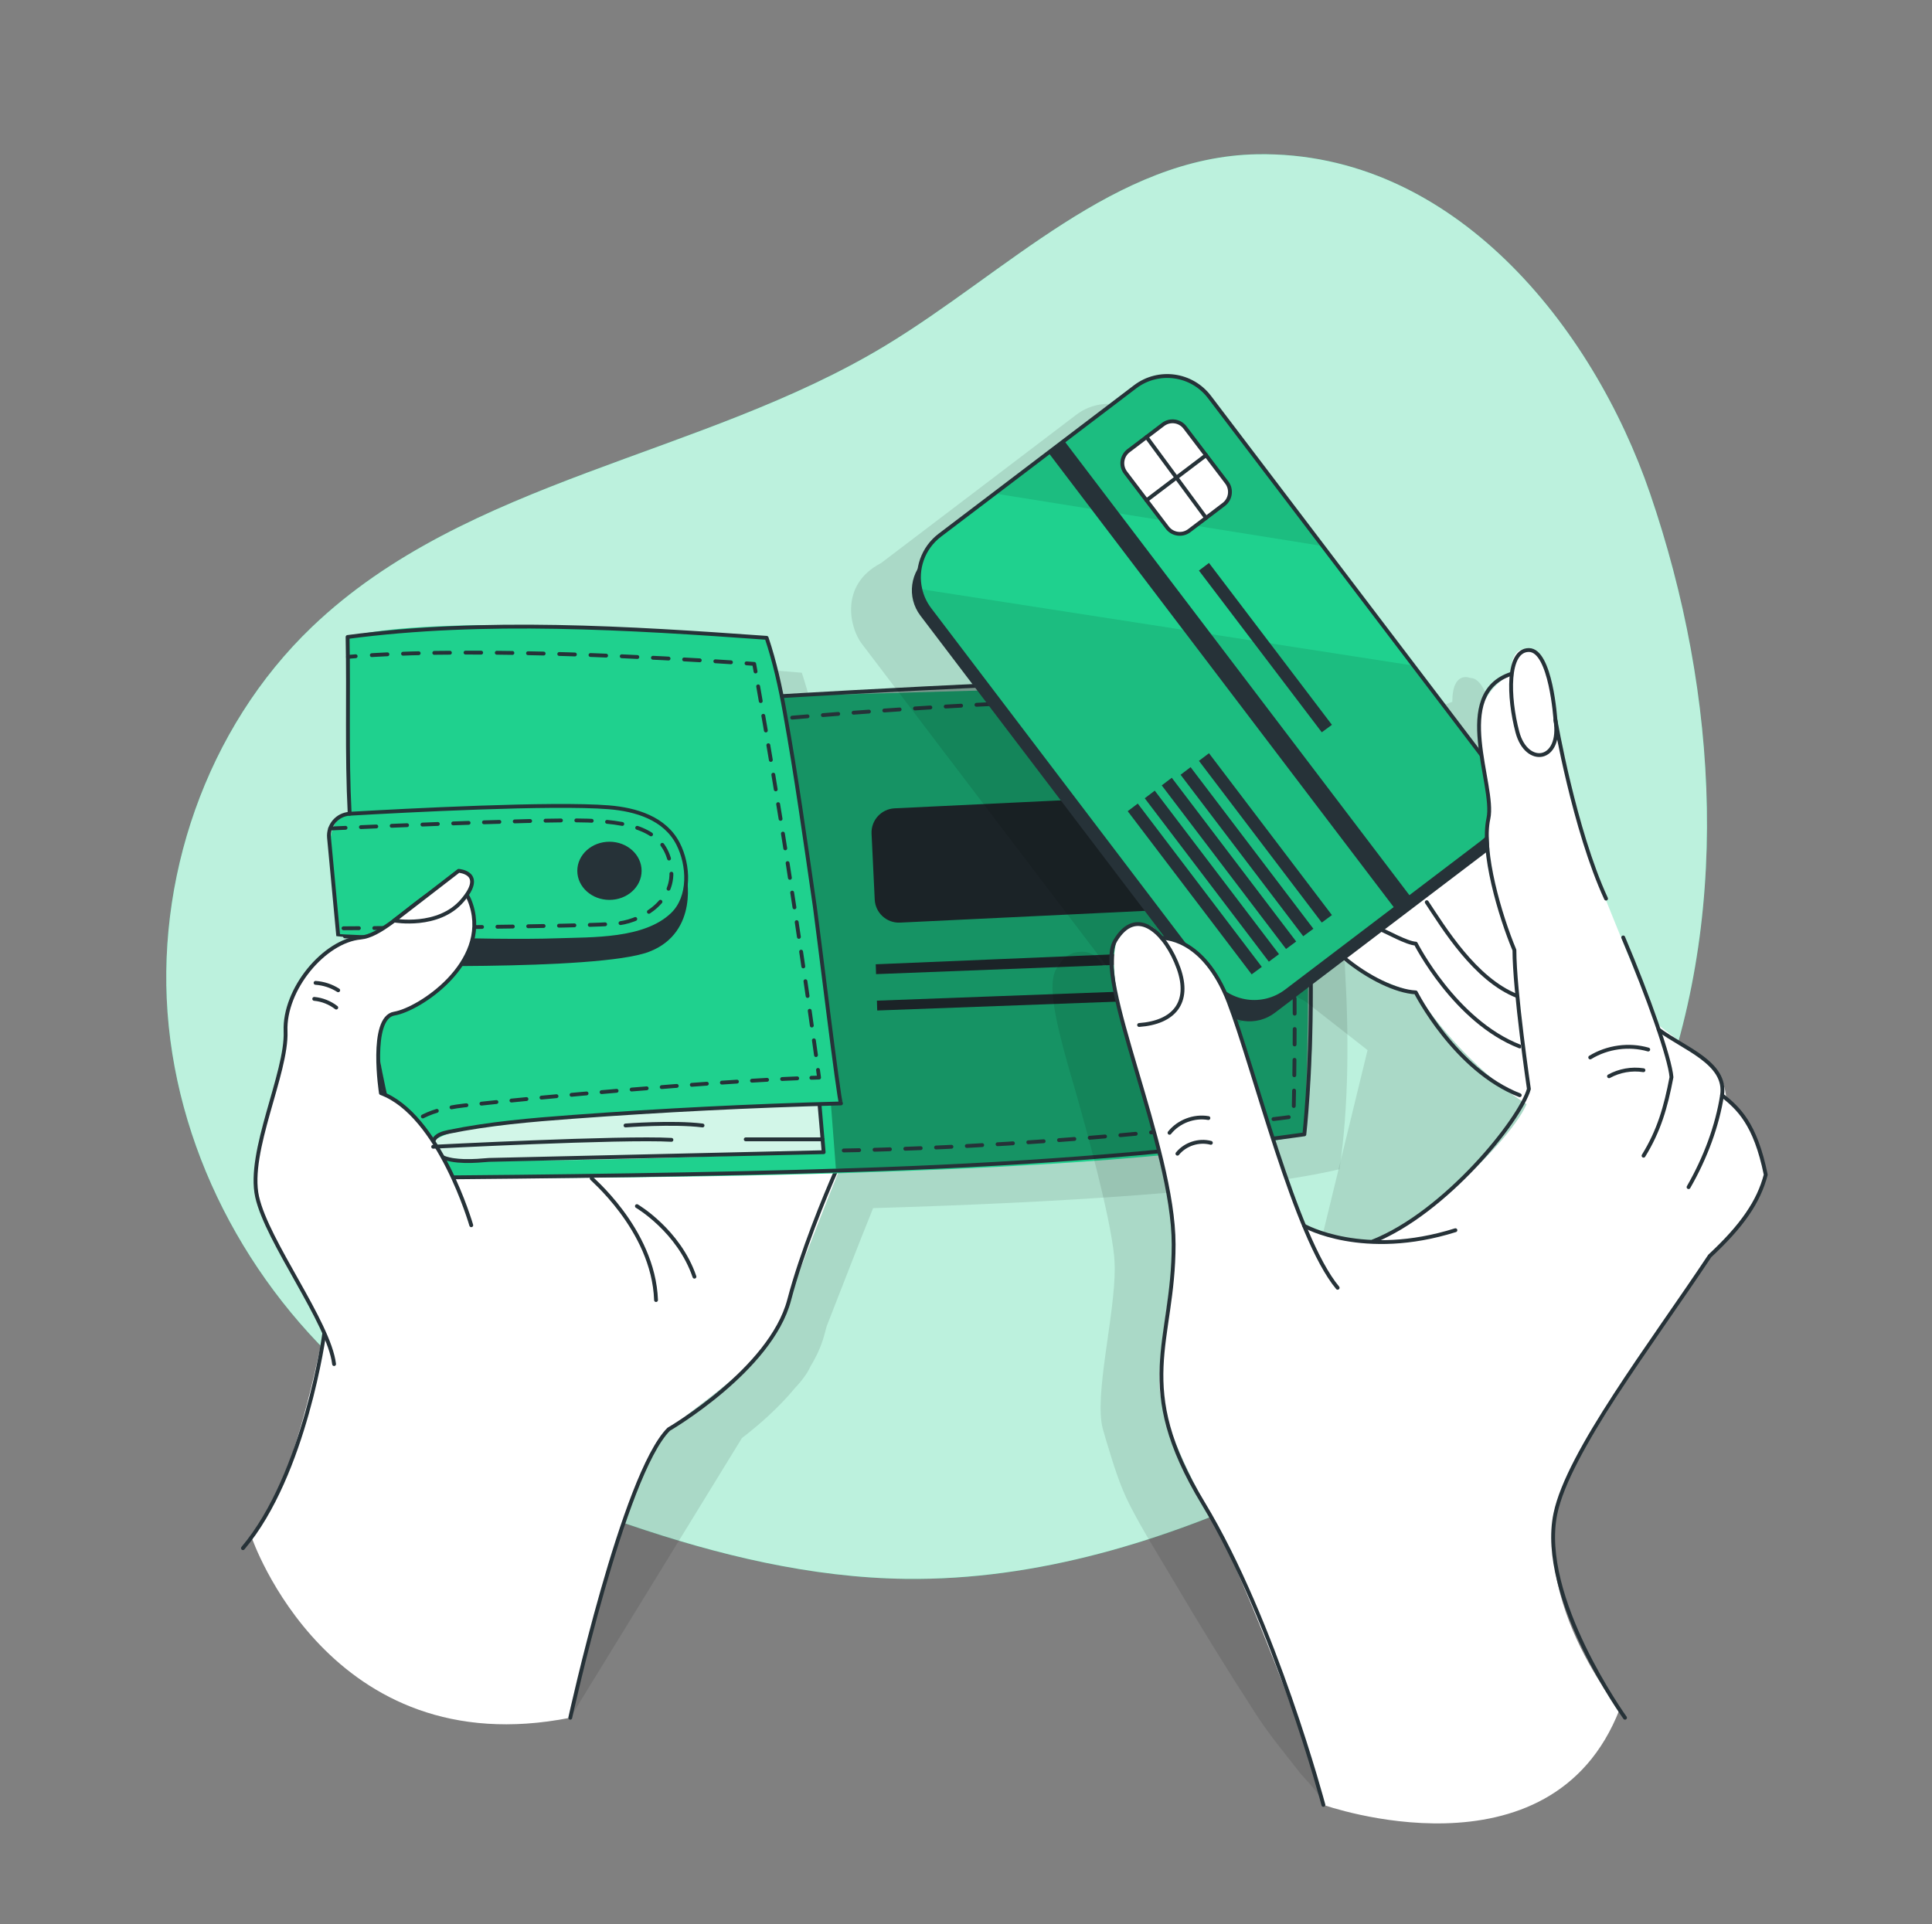 <svg width="251" height="250" viewBox="0 0 251 250" fill="none" xmlns="http://www.w3.org/2000/svg">
<rect x="0" y="0" width="251" height="250" fill="#808080" stroke="none"/>
<path d="M163.337 20.045C144.934 20.362 130.741 35.412 114.989 44.931C91.196 59.309 60.643 62.227 40.55 81.44C26.793 94.595 19.989 114.418 21.924 133.353C23.859 152.289 34.244 170.039 49.283 181.706C58.873 189.144 70.129 194.159 81.614 198.08C93.254 202.055 105.373 204.995 117.672 205.15C134.719 205.365 151.464 200.211 166.884 192.939C177.607 187.882 187.945 181.702 196.379 173.37C204.347 165.497 210.457 155.83 214.642 145.439C224.986 119.756 223.34 90.325 214.373 64.129C206.957 42.46 188.819 19.606 163.337 20.045Z" fill="#1FD18E"/>
<path opacity="0.7" d="M163.337 20.045C144.934 20.362 130.741 35.412 114.989 44.931C91.196 59.309 60.643 62.227 40.55 81.44C26.793 94.595 19.989 114.418 21.924 133.353C23.859 152.289 34.244 170.039 49.283 181.706C58.873 189.144 70.129 194.159 81.614 198.08C93.254 202.055 105.373 204.995 117.672 205.15C134.719 205.365 151.464 200.211 166.884 192.939C177.607 187.882 187.945 181.702 196.379 173.37C204.347 165.497 210.457 155.83 214.642 145.439C224.986 119.756 223.34 90.325 214.373 64.129C206.957 42.46 188.819 19.606 163.337 20.045Z" fill="white"/>
<path opacity="0.1" d="M174.747 126.027C174.615 122.261 174.371 118.244 173.965 114.088C173.421 105.793 172.379 98.04 170.493 93.168C170.493 93.167 170.493 93.167 170.492 93.166C170.492 93.166 170.492 93.165 170.492 93.164L170.483 93.165C160.116 91.041 106.19 94.976 106.151 94.979L105.812 93.48C105.769 93.281 105.723 93.082 105.677 92.884L105.441 91.839L105.373 91.601C105.024 90.192 104.63 88.794 104.167 87.41C104.167 87.41 104.167 87.41 104.167 87.41L104.166 87.409C104.166 87.409 63.286 83.759 49.726 87.299V87.301C49.726 87.301 49.726 87.301 49.725 87.301C49.728 87.42 49.728 87.535 49.73 87.654L49.77 91.002C49.81 97.477 49.66 103.548 49.995 110.222L49.996 110.269C49.994 110.269 49.992 110.269 49.99 110.269C49.974 110.269 49.903 110.272 49.792 110.291C48.693 110.434 47.809 111.19 47.461 112.186C47.33 112.562 47.273 112.971 47.313 113.395L47.508 115.475C47.511 115.509 47.513 115.54 47.516 115.575C48.016 120.885 48.506 126.145 48.506 126.145L48.512 126.145C48.529 126.154 48.768 126.17 49.194 126.193L51.439 126.349C46.661 126.793 41.453 133.101 41.67 138.525C41.887 143.953 36.671 154.169 37.975 160.037C38.993 164.618 44.117 171.981 46.626 177.576C46.566 177.92 46.5 178.29 46.428 178.687L35.233 201.161C35.982 200.06 42.72 229.409 74.083 223.195L96.388 186.856C98.562 185.185 101.088 182.986 103.18 180.471C104.134 179.458 104.881 178.474 105.283 177.562C105.283 177.561 105.284 177.56 105.284 177.559C106.087 176.241 106.72 174.866 107.091 173.459C107.19 173.083 107.294 172.704 107.402 172.322C109.222 167.688 111.654 161.361 113.434 156.979C136.918 156.284 161.606 154.849 173.999 151.931C174.008 151.93 174.017 151.929 174.026 151.928C175.224 143.781 175.25 134.634 174.747 126.027ZM54.059 146.561C54.059 146.561 53.763 144.653 53.712 142.475C53.986 143.914 54.282 145.351 54.599 146.79C54.421 146.709 54.242 146.628 54.059 146.561Z" fill="black"/>
<path d="M32.682 199.73C32.682 199.73 42.722 229.41 74.086 223.196C74.086 223.196 81.044 190.524 86.876 185.715C90.638 182.613 98.944 177.052 100.717 173.029C102.525 168.926 109.623 149.888 111.004 147.586C112.385 145.285 96.043 118.822 96.043 118.822L61.624 136.581L42.471 170.602C42.471 170.602 38.797 192.567 32.682 199.73Z" fill="white"/>
<path d="M42.135 173.217C42.135 173.217 39.678 191.572 31.564 201.161" stroke="#263238" stroke-width="0.5" stroke-miterlimit="10" stroke-linecap="round" stroke-linejoin="round"/>
<path d="M74.086 223.194C74.086 223.194 81.008 191.582 86.876 185.713C86.876 185.713 100.135 178 102.525 168.924C104.181 162.639 107.19 155.394 108.629 152.105" stroke="#263238" stroke-width="0.5" stroke-miterlimit="10" stroke-linecap="round" stroke-linejoin="round"/>
<path d="M76.876 153.104C76.362 152.786 84.898 159.625 85.23 168.924" stroke="#263238" stroke-width="0.5" stroke-miterlimit="10" stroke-linecap="round" stroke-linejoin="round"/>
<path d="M169.458 147.391C141.818 153.911 52.798 153.036 52.798 153.036C52.048 151.456 51.143 147.476 50.268 142.866C48.518 133.611 46.883 121.816 46.883 121.816L43.938 121.611C43.938 121.611 43.448 116.351 42.948 111.041C42.453 105.731 45.428 105.736 45.428 105.736L45.213 87.356L45.158 82.766C58.718 79.226 99.598 82.876 99.598 82.876L100.873 87.306L101.583 90.446L165.923 88.631C171.833 103.886 169.458 147.391 169.458 147.391Z" fill="#1FD18E"/>
<path d="M159.086 117.856L116.936 119.879C115.2 119.963 113.726 118.623 113.642 116.887L113.231 108.325C113.148 106.589 114.488 105.114 116.224 105.031L158.373 103.008C160.109 102.924 161.584 104.264 161.667 106L162.078 114.562C162.161 116.298 160.822 117.773 159.086 117.856Z" fill="#263238"/>
<path d="M162.272 123.268L162.403 124.692L113.815 126.574L113.774 125.295L162.272 123.268Z" fill="#263238"/>
<path d="M162.511 128.223L162.552 129.502L113.966 131.299L113.926 130.02L162.511 128.223Z" fill="#263238"/>
<path opacity="0.3" d="M165.924 88.635C165.924 88.635 173.096 122.636 169.459 147.395C169.459 147.395 124.12 152.712 108.596 151.854L107.959 143.58L109.258 143.378C109.258 143.378 102.985 96.15 101.582 90.447C101.582 90.447 155.575 86.506 165.924 88.635Z" fill="black"/>
<path opacity="0.8" d="M106.463 143.455L107.006 149.711C107.006 149.711 61.303 151.709 57.286 150.259C53.27 148.808 57.499 146.481 68.128 145.647C78.757 144.812 106.463 143.455 106.463 143.455Z" fill="white"/>
<path d="M79.179 116.928C81.486 116.928 83.356 115.236 83.356 113.15C83.356 111.063 81.486 109.371 79.179 109.371C76.872 109.371 75.002 111.063 75.002 113.15C75.002 115.236 76.872 116.928 79.179 116.928Z" fill="#263238"/>
<path d="M46.883 121.813C47.934 132.812 49.699 142.429 52.797 153.037C72.181 152.871 91.562 152.653 110.939 152.034C130.317 151.414 150.236 150.107 169.459 147.393C169.459 147.393 172.901 117.013 165.924 88.632C158.216 87.028 101.796 90.438 101.796 90.438" stroke="#263238" stroke-width="0.5" stroke-miterlimit="10" stroke-linecap="round" stroke-linejoin="round"/>
<path d="M106.464 143.454L107.007 149.71L63.524 150.713C61.729 150.866 58.936 151.101 57.286 150.258C56.533 149.872 55.993 148.93 56.347 148.162C56.667 147.471 57.511 147.228 58.258 147.074C63.579 145.981 69.008 145.518 74.425 145.118C86.02 144.262 97.635 143.68 109.257 143.375C109.016 143.382 106.177 119.981 105.863 117.823C104.633 109.37 103.462 100.887 101.944 92.48C101.357 89.228 100.649 86.014 99.598 82.876C81.679 81.596 62.966 80.409 45.156 82.767C45.319 90.703 45.026 97.785 45.428 105.734" stroke="#263238" stroke-width="0.5" stroke-miterlimit="10" stroke-linecap="round" stroke-linejoin="round"/>
<path d="M52.13 150.681C52.13 150.681 51.983 150.296 51.938 149.703" stroke="#263238" stroke-width="0.5" stroke-linecap="round" stroke-linejoin="round"/>
<path d="M52.228 147.785C52.895 146.12 54.891 144.243 60.313 143.64C70.208 142.54 91.781 140.562 104.433 140.078" stroke="#263238" stroke-width="0.5" stroke-linecap="round" stroke-linejoin="round" stroke-dasharray="1.96 1.96"/>
<path d="M105.412 140.044C105.753 140.033 106.086 140.023 106.411 140.014C106.365 139.683 106.32 139.352 106.274 139.021" stroke="#263238" stroke-width="0.5" stroke-linecap="round" stroke-linejoin="round"/>
<path d="M106.01 137.096C103.734 120.727 101.215 104.482 98.328 88.207" stroke="#263238" stroke-width="0.5" stroke-linecap="round" stroke-linejoin="round" stroke-dasharray="1.94 1.94"/>
<path d="M98.158 87.253C98.1 86.924 98.041 86.595 97.982 86.266C97.982 86.266 97.634 86.24 96.987 86.193" stroke="#263238" stroke-width="0.5" stroke-linecap="round" stroke-linejoin="round"/>
<path d="M94.961 86.054C86.647 85.498 63.001 84.117 47.225 85.195" stroke="#263238" stroke-width="0.5" stroke-linecap="round" stroke-linejoin="round" stroke-dasharray="2.03 2.03"/>
<path d="M46.206 85.269C45.87 85.296 45.538 85.323 45.21 85.35" stroke="#263238" stroke-width="0.5" stroke-linecap="round" stroke-linejoin="round"/>
<path d="M43.942 121.61L42.747 108.861C42.596 107.246 43.812 105.828 45.431 105.735C52.78 105.31 71.791 104.312 79.088 104.896C82.592 105.176 86.391 106.299 88.099 109.65C89.505 112.41 89.718 116.551 87.35 118.821C83.749 122.27 76.923 122.005 72.28 122.169C63.632 122.474 43.949 121.683 43.942 121.61Z" stroke="#263238" stroke-width="0.5" stroke-miterlimit="10" stroke-linecap="round" stroke-linejoin="round"/>
<path d="M89.142 113.819C89.157 113.463 90.96 121.142 84.309 123.676C77.659 126.209 46.883 125.414 46.883 125.414V121.815C46.883 121.815 68.657 122.271 72.279 122.17C75.9 122.07 88.75 123.279 89.142 113.819Z" fill="#263238"/>
<path d="M82.744 156.719C82.744 156.719 88.182 159.905 90.221 165.886" stroke="#263238" stroke-width="0.5" stroke-miterlimit="10" stroke-linecap="round" stroke-linejoin="round"/>
<path d="M42.893 107.653C42.893 107.653 69.574 106.399 76.362 106.625C83.15 106.852 86.478 108.343 87.156 112.599C87.834 116.855 83.716 119.524 80.435 119.976C77.154 120.428 43.94 120.622 43.94 120.622" stroke="#263238" stroke-width="0.5" stroke-miterlimit="10" stroke-linecap="round" stroke-linejoin="round" stroke-dasharray="2 2"/>
<path d="M61.225 159.203C61.225 159.203 57.096 144.858 49.488 142.032C49.488 142.032 47.967 132.242 51.227 131.703C54.487 131.165 63.616 125.134 61.225 117.608C58.834 110.082 51.662 121.384 46.88 121.819C42.099 122.253 36.882 128.568 37.1 133.996C37.317 139.424 32.101 149.639 33.405 155.507C34.709 161.376 42.751 171.808 43.403 177.242" fill="white"/>
<path d="M61.225 159.203C61.225 159.203 57.096 144.858 49.488 142.032C49.488 142.032 47.967 132.242 51.227 131.703C54.487 131.165 63.616 125.134 61.225 117.608C58.834 110.082 51.662 121.384 46.88 121.819C42.099 122.253 36.882 128.568 37.1 133.996C37.317 139.424 32.101 149.639 33.405 155.507C34.709 161.376 42.751 171.808 43.403 177.242" stroke="#263238" stroke-width="0.5" stroke-miterlimit="10" stroke-linecap="round" stroke-linejoin="round"/>
<path d="M51.221 119.609C51.221 119.609 56.945 120.649 60.059 117.018C63.172 113.387 59.587 113.152 59.587 113.152L51.221 119.609Z" fill="white" stroke="#263238" stroke-width="0.5" stroke-miterlimit="10" stroke-linecap="round" stroke-linejoin="round"/>
<path d="M40.996 127.709C42.037 127.777 43.059 128.112 43.938 128.674" stroke="#263238" stroke-width="0.5" stroke-miterlimit="10" stroke-linecap="round" stroke-linejoin="round"/>
<path d="M40.825 129.789C41.86 129.885 42.865 130.283 43.685 130.921" stroke="#263238" stroke-width="0.5" stroke-miterlimit="10" stroke-linecap="round" stroke-linejoin="round"/>
<path d="M56.277 149.004C56.277 149.004 80.791 147.739 87.23 148.106" stroke="#263238" stroke-width="0.5" stroke-miterlimit="10" stroke-linecap="round" stroke-linejoin="round"/>
<path d="M81.265 146.239C81.265 146.239 87.43 145.759 91.272 146.239" stroke="#263238" stroke-width="0.5" stroke-miterlimit="10" stroke-linecap="round" stroke-linejoin="round"/>
<path d="M96.885 148.039H106.864" stroke="#263238" stroke-width="0.5" stroke-miterlimit="10" stroke-linecap="round" stroke-linejoin="round"/>
<path d="M102.918 93.246C102.918 93.246 146.733 89.334 164.338 91.568C164.338 91.568 169.088 100.302 168.057 145.077C168.057 145.077 139.559 149.005 108.415 149.511" stroke="#263238" stroke-width="0.5" stroke-miterlimit="10" stroke-linecap="round" stroke-linejoin="round" stroke-dasharray="2 2"/>
<g opacity="0.1">
<path d="M221.525 155.194C220.281 149.9 218.456 147.91 216.629 146.38C216.629 146.38 216.586 143.369 214.241 141.669C213.646 141.137 212.954 140.646 212.224 140.177C210.022 138.526 207.595 136.657 207.595 136.657C206.455 133.357 204.912 129.362 203.244 125.432L203.328 126.326C201.619 122.152 199.943 117.994 199.472 116.616C199.469 116.607 199.465 116.596 199.462 116.587C199.949 117.916 200.467 119.198 201.015 120.386L194.75 98.26C194.601 97.369 194.45 96.493 194.292 95.65C193.995 93.162 193.175 88.438 191.211 88.108C191.139 88.093 191.066 88.085 190.992 88.086C190.992 88.086 188.679 87.082 188.679 91.191C185.923 92.109 184.858 94.167 184.591 96.637C184.461 97.346 184.429 98.126 184.545 98.985C184.592 99.889 184.7 100.815 184.836 101.735L176.005 90.109L175.143 88.975L164.205 74.574L149.489 55.203C147.186 52.175 142.866 51.582 139.838 53.884L121.595 67.749L114.467 73.161C109 76.007 110.428 81.627 111.943 83.621L143.776 125.527C143.463 125.493 143.283 125.503 143.283 125.503C143.283 125.503 142.372 123.356 140.122 123.698C139.672 123.713 139.222 123.854 138.781 124.143C138.419 124.327 138.126 124.606 137.889 124.957C137.661 125.229 137.437 125.543 137.219 125.914C136.071 127.877 137.131 132.671 138.787 138.529C138.892 138.907 138.996 139.271 139.096 139.614C139.101 139.631 139.107 139.651 139.112 139.669C139.251 140.151 139.393 140.638 139.537 141.131C141.157 146.753 144.189 157.787 144.747 163.195C144.787 163.719 144.812 164.23 144.824 164.731C144.861 170.96 142.094 181.394 143.283 185.7C143.439 186.266 143.597 186.809 143.76 187.341C144.643 190.222 145.435 192.946 146.824 195.654C148.515 198.95 150.53 202.117 152.413 205.311C155.874 211.184 159.456 216.986 163.155 222.711C164.856 225.345 166.853 227.742 168.783 230.223C169.665 231.356 171.598 233.064 171.934 234.519C171.934 234.519 189.048 235.934 198.63 229.847L197.727 216.229L204.151 179.301C205.986 176.52 211.631 171.077 212.785 169.356C213.366 168.501 213.937 167.654 214.491 166.82C218.718 162.878 220.835 159.8 221.762 156.265C221.761 156.263 221.695 155.859 221.525 155.194ZM161.592 162.42C161.591 162.418 161.59 162.413 161.589 162.411C161.59 162.415 161.592 162.419 161.594 162.423C161.594 162.423 161.592 162.421 161.592 162.42ZM162.276 163.263L162.193 163.099C162.981 163.481 164.879 164.262 167.685 164.7C165.699 164.469 163.444 164.152 162.276 163.263ZM169.485 164.916H169.483C169.782 164.941 170.089 164.962 170.403 164.978C170.127 164.98 169.822 164.962 169.485 164.916ZM162.086 162.885L160.938 160.604C159.335 156.013 155.721 145.194 155.706 145.15C155.706 145.149 155.706 145.148 155.705 145.147C155.703 145.135 154.762 140.684 152.885 136.022C154.556 136.606 156.478 136.37 157.993 135.219L166.741 128.574C167.645 129.119 168.572 129.608 169.478 130.039L177.67 136.446L171.171 163.162L162.086 162.885ZM195.259 101.354V101.353C195.935 104.547 197.014 109.135 198.435 113.581C197.363 110.377 196.032 106.032 195.259 101.354Z" fill="black"/>
<path d="M158.121 229.727L158.174 229.963C158.174 229.963 158.156 229.877 158.121 229.727Z" fill="black"/>
</g>
<path d="M188.506 102.337C189.025 102.005 196.336 98.017 199.992 109.981C203.648 121.945 207.968 142.307 207.968 142.307L199.25 144.014C199.25 144.014 191.172 139.715 183.932 128.947C183.932 128.947 173.782 126.316 169.363 120.065C165.346 114.384 177.704 93.531 177.704 93.531L188.506 102.337Z" fill="white"/>
<path d="M185.36 117.227C187.522 120.467 191.612 127.282 197.132 129.429" stroke="#263238" stroke-width="0.5" stroke-miterlimit="10" stroke-linecap="round" stroke-linejoin="round"/>
<path d="M179.25 120.715C180.27 121.119 182.774 122.556 183.932 122.611C183.932 122.611 189.026 132.698 197.439 135.971" stroke="#263238" stroke-width="0.5" stroke-miterlimit="10" stroke-linecap="round" stroke-linejoin="round"/>
<path d="M174.576 124.426C177.704 127.042 181.425 128.828 183.932 128.947C183.932 128.947 189.026 139.033 197.439 142.307" stroke="#263238" stroke-width="0.5" stroke-miterlimit="10" stroke-linecap="round" stroke-linejoin="round"/>
<path d="M193.28 110.592L165.631 131.595C163.23 133.419 159.806 132.951 157.983 130.551L119.579 79.996C117.756 77.596 118.223 74.172 120.624 72.348L148.273 51.345C150.674 49.521 154.098 49.989 155.921 52.389L194.325 102.944C196.149 105.344 195.681 108.768 193.28 110.592Z" fill="#263238"/>
<path d="M192.482 109.503L167.111 128.78C164.077 131.083 159.763 130.496 157.46 127.462L120.786 79.181C120.174 78.374 119.764 77.472 119.556 76.538C118.97 73.99 119.884 71.221 122.105 69.536L129.233 64.124L147.475 50.259C150.503 47.957 154.824 48.55 157.126 51.578L171.843 70.949L182.781 85.35L193.801 99.858C196.103 102.886 195.51 107.207 192.482 109.503Z" fill="#1FD18E"/>
<path opacity="0.1" d="M171.84 70.949L129.23 64.124L147.473 50.259C150.501 47.957 154.822 48.55 157.124 51.578L171.84 70.949Z" fill="black"/>
<path opacity="0.1" d="M192.481 109.504L167.111 128.781C164.077 131.084 159.762 130.497 157.46 127.463L120.786 79.182C120.174 78.375 119.764 77.473 119.556 76.539L183.641 86.486L193.8 99.86C196.102 102.887 195.509 107.208 192.481 109.504Z" fill="black"/>
<path d="M158.989 65.545L154.507 68.95C153.611 69.631 152.332 69.456 151.652 68.56L146.226 61.417C145.545 60.521 145.72 59.243 146.616 58.562L151.098 55.157C151.994 54.476 153.273 54.651 153.953 55.547L159.379 62.69C160.06 63.586 159.885 64.865 158.989 65.545Z" fill="white" stroke="#263238" stroke-width="0.5" stroke-miterlimit="10" stroke-linecap="round" stroke-linejoin="round"/>
<path d="M148.953 56.785L156.687 67.293" stroke="#263238" stroke-width="0.5" stroke-miterlimit="10" stroke-linecap="round" stroke-linejoin="round"/>
<path d="M148.953 65.008L156.687 59.147" stroke="#263238" stroke-width="0.5" stroke-miterlimit="10" stroke-linecap="round" stroke-linejoin="round"/>
<path d="M163.931 125.632L162.613 126.604L146.509 105.403L147.815 104.412L163.931 125.632Z" fill="#263238"/>
<path d="M166.164 123.979L164.846 124.957L148.723 103.724L150.022 102.734L166.164 123.979Z" fill="#263238"/>
<path d="M168.396 122.335L167.078 123.307L150.93 102.049L152.235 101.059L168.396 122.335Z" fill="#263238"/>
<path d="M170.631 120.679L169.313 121.65L153.379 100.67L154.678 99.68L170.631 120.679Z" fill="#263238"/>
<path d="M173.039 118.902L171.721 119.873L155.762 98.861L157.067 97.871L173.039 118.902Z" fill="#263238"/>
<path d="M173.039 94.179L171.721 95.15L155.762 74.138L157.067 73.148L173.039 94.179Z" fill="#263238"/>
<path d="M138.282 57.306L136.24 58.857L181.216 118.064L183.257 116.513L138.282 57.306Z" fill="#263238"/>
<path d="M192.482 109.503L167.111 128.78C164.077 131.083 159.763 130.496 157.46 127.462L120.786 79.181C120.174 78.374 119.764 77.472 119.556 76.538C118.97 73.99 119.884 71.221 122.105 69.536L129.233 64.124L147.475 50.259C150.503 47.957 154.824 48.55 157.126 51.578L171.843 70.949L182.781 85.35L193.801 99.858C196.103 102.886 195.51 107.207 192.482 109.503Z" stroke="#263238" stroke-width="0.5" stroke-miterlimit="10" stroke-linecap="round" stroke-linejoin="round"/>
<path d="M171.934 234.518C171.934 234.518 201.463 245.025 210.397 222.144C210.397 222.144 196.422 205.156 204.052 191.256C208.854 182.508 222.129 163.192 222.129 163.192C222.129 163.192 227.672 157.927 229.4 152.636C229.4 152.636 228.45 146.744 224.268 142.753C224.268 142.753 224.225 139.743 221.88 138.042C219.534 136.342 215.235 133.031 215.235 133.031C215.235 133.031 208.164 116.069 207.111 112.989C206.059 109.909 203.955 104.125 202.898 97.728C201.841 91.33 200.869 84.438 198.63 84.46C198.63 84.46 196.318 83.456 196.318 87.565C196.318 87.565 191.471 90.061 192.183 95.354C192.895 100.647 193.558 103.376 193.369 106.356C193.18 109.336 194.133 119.662 196.525 122.9C196.525 122.9 197.324 137.402 198.52 141.178C198.556 141.294 198.593 141.399 198.63 141.494C199.887 144.686 187.297 157.019 180.483 160.32C180.483 160.32 179.771 161.653 177.125 161.289C174.479 160.926 170.003 160.754 169.231 158.794C168.46 156.833 163.345 141.521 163.345 141.521C163.345 141.521 159.2 121.874 150.921 121.875C150.921 121.875 149.661 118.872 146.419 120.515C143.177 122.157 145.3 131.095 146.734 135.985C148.169 140.876 151.804 153.732 152.394 159.647C152.985 165.563 149.634 177.409 150.921 182.071C152.207 186.732 153.577 189.878 157.598 197.508C161.62 205.139 170.52 227.866 171.934 234.518Z" fill="white"/>
<path d="M171.933 234.52C171.933 234.52 165.613 210.727 156.321 195.346C147.028 179.966 152.476 174.518 152.476 161.701C152.476 148.884 142.043 127.095 144.856 122.288C147.669 117.482 151.514 121.327 153.117 125.813C154.719 130.299 152.476 132.862 147.99 133.183" stroke="#263238" stroke-width="0.5" stroke-miterlimit="10" stroke-linecap="round" stroke-linejoin="round"/>
<path d="M150.92 121.877C150.92 121.877 156.312 121.551 159.629 130.176C162.946 138.801 168.253 160.694 173.782 167.329" stroke="#263238" stroke-width="0.5" stroke-miterlimit="10" stroke-linecap="round" stroke-linejoin="round"/>
<path d="M169.419 159.25C169.45 159.319 177.141 163.608 189.083 159.849" stroke="#263238" stroke-width="0.5" stroke-miterlimit="10" stroke-linecap="round" stroke-linejoin="round"/>
<path d="M151.941 147.192C153.119 145.715 155.13 144.952 156.991 145.277" stroke="#263238" stroke-width="0.5" stroke-miterlimit="10" stroke-linecap="round" stroke-linejoin="round"/>
<path d="M152.969 149.907C153.981 148.656 155.756 148.079 157.31 148.495" stroke="#263238" stroke-width="0.5" stroke-miterlimit="10" stroke-linecap="round" stroke-linejoin="round"/>
<path d="M196.316 87.566C188.466 90.181 194.307 102.035 193.368 106.357C192.428 110.679 194.871 118.966 196.75 123.456C196.75 128.718 198.629 141.495 198.629 141.495C197.469 145.557 187.789 157.54 178.384 161.291" stroke="#263238" stroke-width="0.5" stroke-miterlimit="10" stroke-linecap="round" stroke-linejoin="round"/>
<path d="M202.076 93.534C202.076 93.534 201.494 84.461 198.629 84.461C195.764 84.461 195.937 90.575 197.133 95.112C198.328 99.649 202.949 98.978 202.076 93.534Z" stroke="#263238" stroke-width="0.5" stroke-miterlimit="10" stroke-linecap="round" stroke-linejoin="round"/>
<path d="M202.075 93.535C202.075 93.535 204.516 107.802 208.652 116.762" stroke="#263238" stroke-width="0.5" stroke-miterlimit="10" stroke-linecap="round" stroke-linejoin="round"/>
<path d="M213.526 150.168C215.524 146.93 216.412 143.865 217.153 139.965C216.965 137.521 214.161 129.537 210.883 121.807" stroke="#263238" stroke-width="0.5" stroke-miterlimit="10" stroke-linecap="round" stroke-linejoin="round"/>
<path d="M215.488 133.781C218.731 136.223 224.378 138.096 223.724 142.308C223.11 146.259 221.581 150.418 219.374 154.25" stroke="#263238" stroke-width="0.5" stroke-miterlimit="10" stroke-linecap="round" stroke-linejoin="round"/>
<path d="M211.117 223.197C211.117 223.197 199.813 207.501 202.077 196.662C203.742 188.687 214.45 174.744 222.129 163.193C226.357 159.25 228.473 156.173 229.4 152.637C228.042 145.962 225.846 144.016 223.726 142.309" stroke="#263238" stroke-width="0.5" stroke-miterlimit="10" stroke-linecap="round" stroke-linejoin="round"/>
<path d="M214.133 136.372C211.625 135.653 208.821 136.035 206.597 137.399" stroke="#263238" stroke-width="0.5" stroke-miterlimit="10" stroke-linecap="round" stroke-linejoin="round"/>
<path d="M213.513 139.059C211.99 138.821 210.391 139.102 209.041 139.845" stroke="#263238" stroke-width="0.5" stroke-miterlimit="10" stroke-linecap="round" stroke-linejoin="round"/>
</svg>
